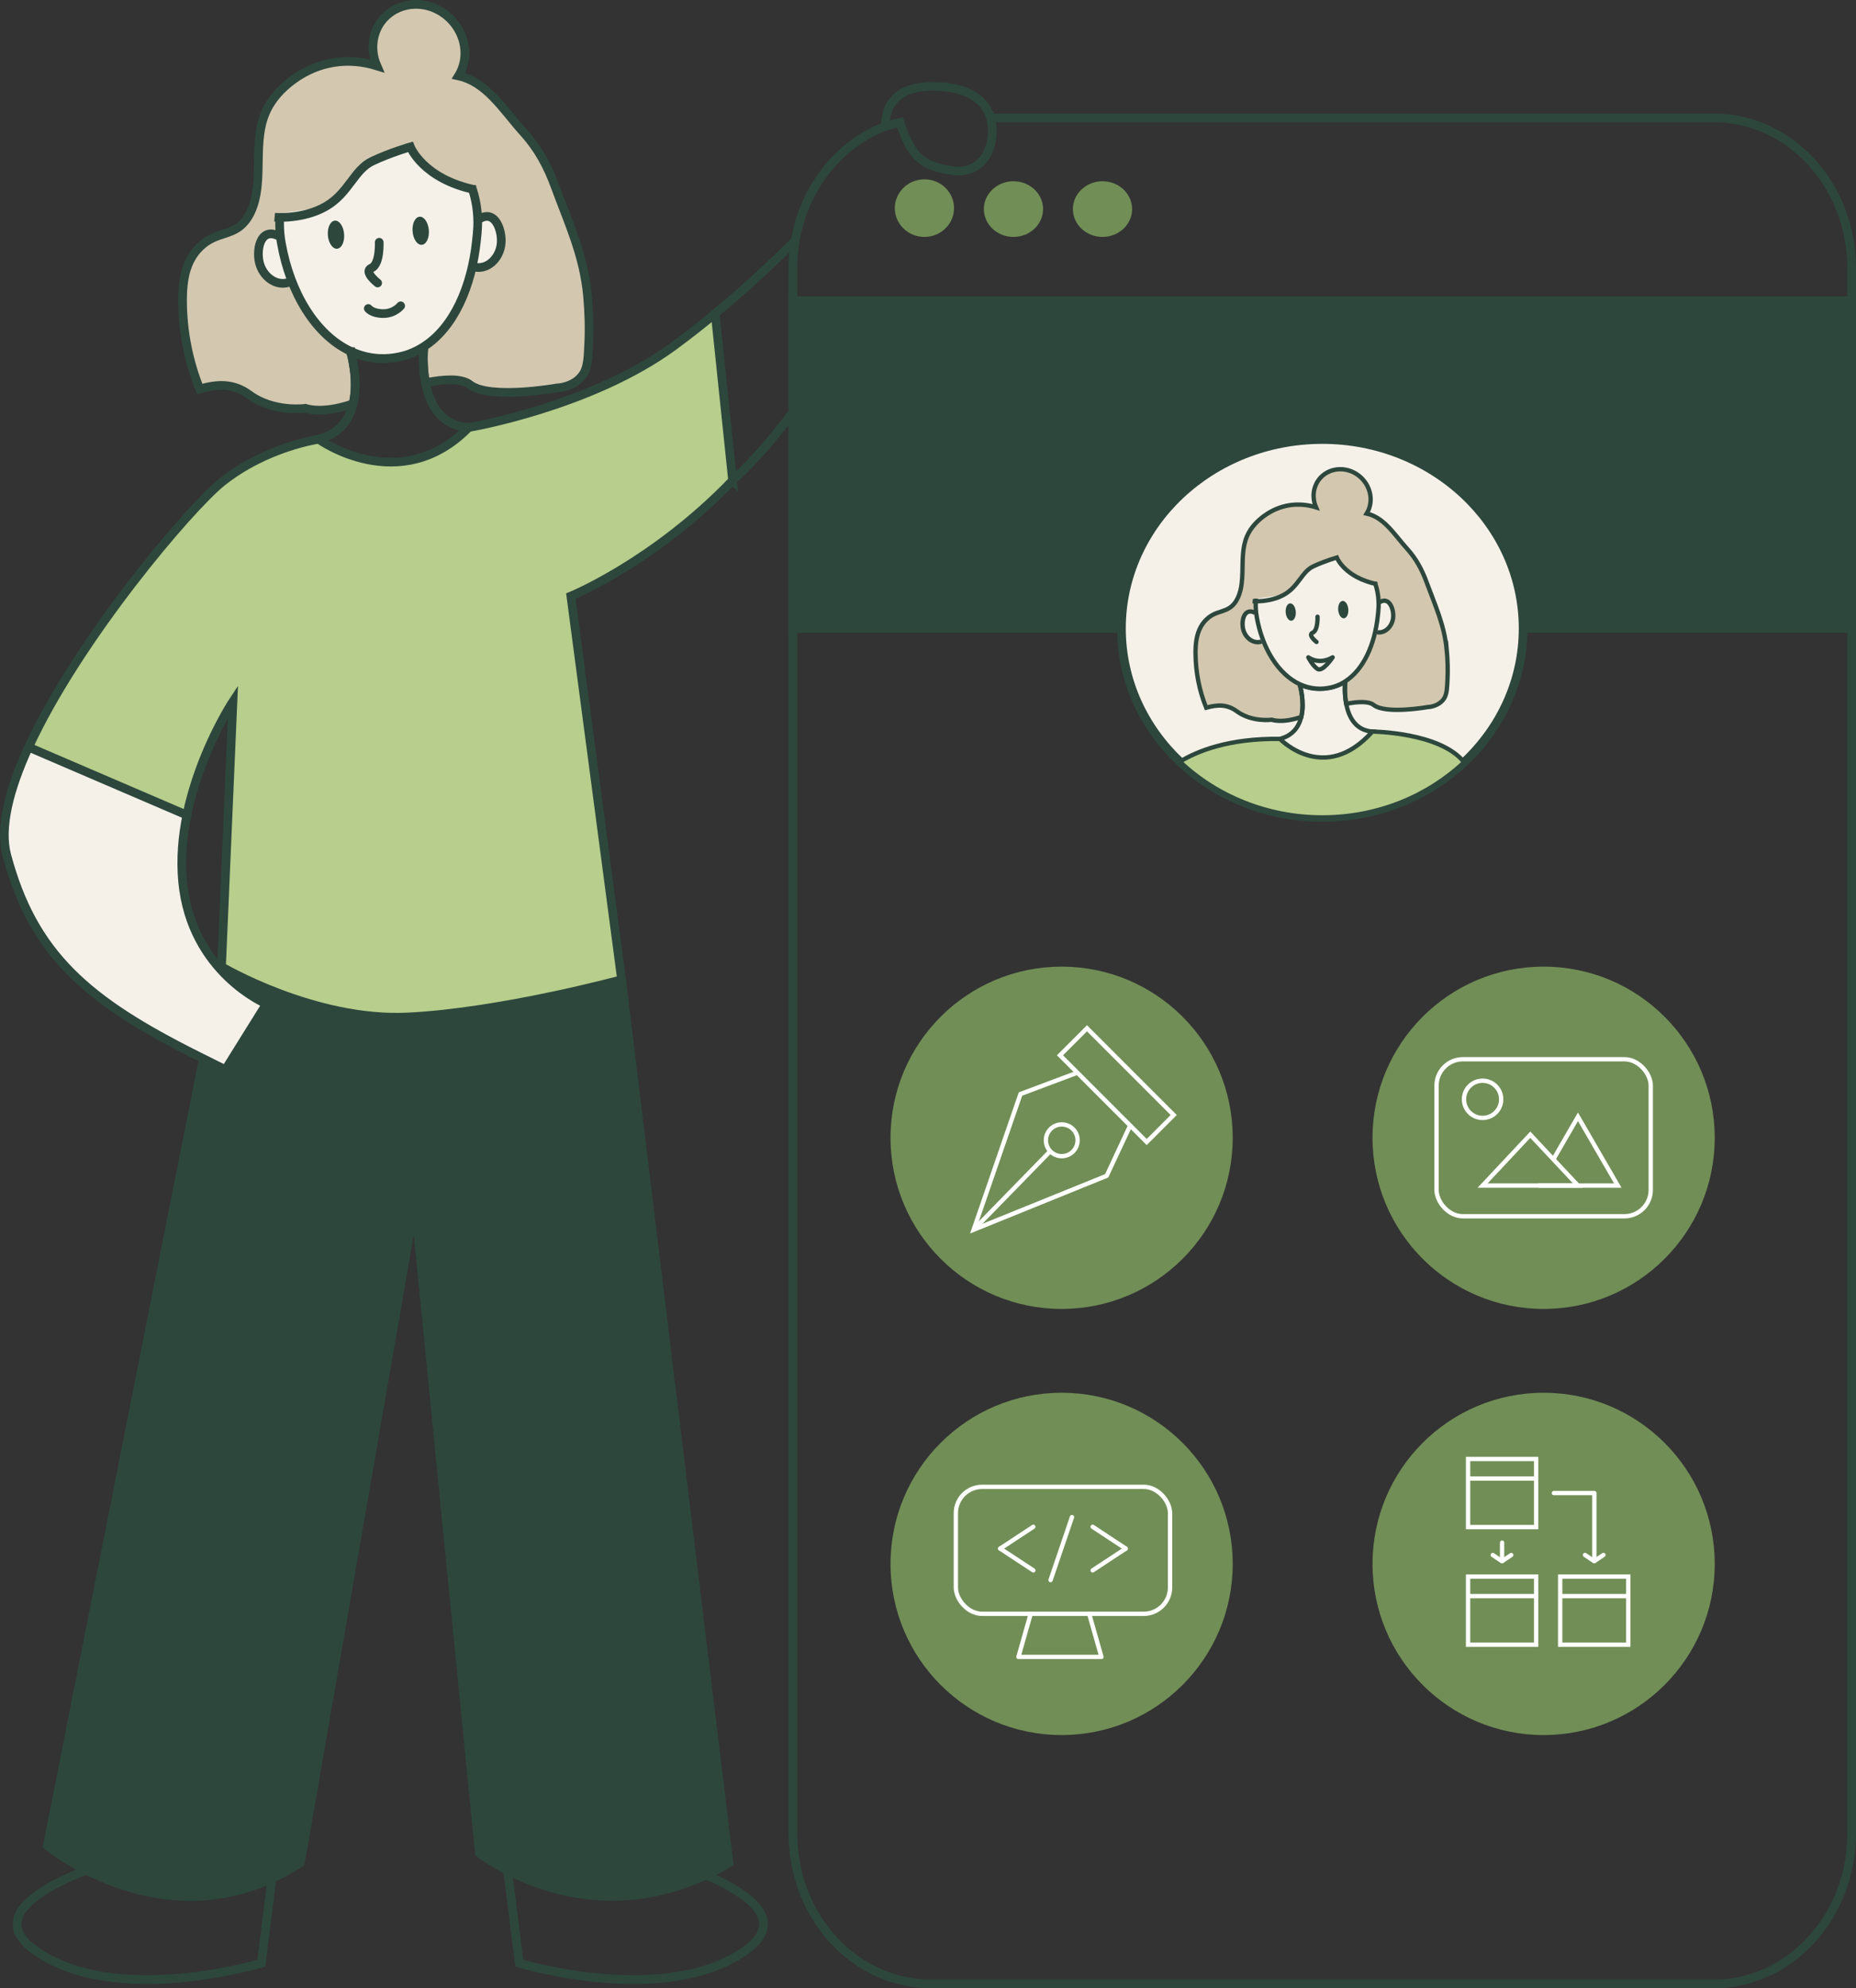 <?xml version="1.0" encoding="UTF-8"?>
<svg xmlns="http://www.w3.org/2000/svg" viewBox="0 0 428.15 458.5">
  <rect x="0" y="0" width="428.15" height="458.5" fill="#333333" stroke="none"/>
  <defs>
    <style>
      .cls-1, .cls-2 {
        stroke-linejoin: round;
      }

      .cls-1, .cls-2, .cls-3, .cls-4, .cls-5, .cls-6, .cls-7, .cls-8 {
        fill: none;
      }

      .cls-1, .cls-3, .cls-4, .cls-5 {
        stroke-linecap: round;
      }

      .cls-1, .cls-4, .cls-7 {
        stroke: #fff;
      }

      .cls-2, .cls-9, .cls-10, .cls-11, .cls-12, .cls-3, .cls-13, .cls-14, .cls-15, .cls-5, .cls-6, .cls-8 {
        stroke: #2d473d;
      }

      .cls-9, .cls-10, .cls-11, .cls-12, .cls-3, .cls-4, .cls-13, .cls-14, .cls-15, .cls-5, .cls-6, .cls-7, .cls-8 {
        stroke-miterlimit: 10;
      }

      .cls-9, .cls-10, .cls-11, .cls-12, .cls-5, .cls-6 {
        stroke-width: 2px;
      }

      .cls-9, .cls-13 {
        fill: #b7ce8c;
      }

      .cls-10, .cls-14 {
        fill: #f5f1e9;
      }

      .cls-11, .cls-16 {
        fill: #2d473d;
      }

      .cls-12, .cls-15 {
        fill: #d3c7af;
      }

      .cls-16, .cls-17 {
        stroke-width: 0px;
      }

      .cls-17 {
        fill: #718e56;
      }
    </style>
  </defs>
  <g id="Layer_2" data-name="Layer 2">
    <path class="cls-11" d="m143.39,225.93l24.78,203.71c-31.58,18.58-57.59-2.32-57.59-2.32l-14.86-150-26.41,152.24c-30.07,19.61-58.39-3.92-58.39-3.92l40.17-202.7,92.3,3.01Z"/>
    <path class="cls-12" d="m135.53,68.18c.34,3.78.47,7.62.26,11.41-.12,2.01-.09,4.9-1.21,6.63-2.08,3.19-6.07,3.24-6.07,3.24,0,0-15.61,2.78-20.12-.76-1.89-1.49-5.82-1.31-10.24-.44-.71-3.69-.48-7.18-.39-8.22-2.34,1.45-4.98,2.34-7.93,2.58-3.19.26-6.2-.3-8.95-1.5.12.46,1.89,6.54.57,12-.22.07-.41.13-.61.2-6.83,2.23-10.38.84-10.38.84,0,0-7.3,1.04-12.98-3.13-3.71-2.73-7.32-2.47-11.4-1.34-2.57-6.34-3.92-13.23-3.97-20.11-.03-3.43.31-7,1.94-9.94,1.16-2.11,2.97-3.81,5.08-4.78,1.85-.86,3.95-1.17,5.68-2.3,2.76-1.83,4.02-5.44,4.45-8.89.19-1.51.27-3.03.3-4.58.11-4.45-.05-8.96,1.63-12.98,1.33-3.21,3.75-5.78,6.47-7.76,5.87-4.26,12.71-5.2,19.28-3.16-1.04-2.38-1.23-5.09-.37-7.63,1.87-5.39,7.87-7.97,13.44-5.77,5.54,2.22,8.54,8.37,6.68,13.76-.23.7-.55,1.35-.92,1.95,3.13.68,5.62,2.5,7.87,4.77,2.51,2.51,4.71,5.59,7.21,8.35,3.32,3.68,5.51,7.75,7.23,12.47,3.13,8.49,6.6,15.87,7.45,25.08Z"/>
    <path class="cls-10" d="m64.27,54.42c-4.37-2.23-5.33,3.66-4.26,6.74s4.02,4.85,6.6,3.96"/>
    <path class="cls-10" d="m110.25,50.71c3.96-2.9,5.85,2.75,5.29,5.96s-3.19,5.44-5.88,4.97"/>
    <path class="cls-6" d="m76.27,46.93l28.82-4.23h.01"/>
    <path class="cls-10" d="m108.76,42.95s.02.07.03.11c.81,2.26,1.28,4.65,1.39,7.13v.09c.04.72.04,1.44,0,2.16-.06,1-.14,2-.26,2.97v.03c-1.13,10.76-5.27,20.1-12.16,24.5-1.09.71-2.25,1.29-3.48,1.73-.41.15-.82.27-1.25.39-.29.07-.57.15-.87.21-.16.04-.31.06-.47.09-.25.05-.5.09-.76.13-.36.05-.73.1-1.1.13-.79.06-1.59.08-2.36.04-.29-.01-.58-.04-.86-.07-1.99-.19-3.92-.75-5.73-1.58h0c-8.03-3.74-13.93-13.36-15.97-24.9-.41-2.28-.5-4.54-.32-6.73,0-.06,0-.13,0-.19"/>
    <path class="cls-6" d="m80.87,81.09h.01s0,.02,0,.02c.13.46,1.88,6.55.57,12-.86,3.6-3.07,6.94-7.96,8.18-.07.02-.14.03-.21.04"/>
    <path class="cls-10" d="m63.35,50.1s6.54.57,11.85-2.52,6.45-8.43,10.72-10.43,8.74-3.28,8.74-3.28c0,0,2.88,7.4,15.01,9.91"/>
    <path class="cls-6" d="m97.8,79.72s-.01.11-.03.3c-.09,1.05-.32,4.53.39,8.22.9,4.77,3.37,9.86,9.73,10.32.08,0,.15.01.22.02.3.03.62.05.91.08.06,0,.1.01.16.02"/>
    <path class="cls-5" d="m84.96,71.14s.89,1.18,3.47,1.18,4-1.79,4-1.79"/>
    <ellipse class="cls-16" cx="97.05" cy="53.22" rx="1.88" ry="3.25" transform="translate(-3.97 7.99) rotate(-4.62)"/>
    <ellipse class="cls-16" cx="77.51" cy="54.12" rx="1.88" ry="3.25" transform="translate(-4.11 6.42) rotate(-4.62)"/>
    <path class="cls-5" d="m87.48,55.87s.22,5.08-1.77,5.92,1.41,3.47,1.41,3.47"/>
    <path class="cls-6" d="m182.91,95.04c-4.43,5.9-9.09,11.41-13.92,15.78"/>
    <path class="cls-6" d="m183.53,55.4c-5.18,5.17-11.49,11.08-18.56,16.92"/>
    <path class="cls-10" d="m43.1,187.97c-.99,4.88-1.47,10.11-.97,15.36,2,21,19.32,28.18,19.32,28.18l-9.45,15.17s18.68,9.35-6.53-3.25S7.67,220.13,1.56,197.22c-1.7-6.39.6-15.26,5.03-24.92"/>
    <path class="cls-6" d="m117.1,431.34l2.69,21.4s33.76,10.23,52.24-2.98-31.41-24.47-31.41-24.47l-23.52,6.04Z"/>
    <path class="cls-6" d="m62.97,431.34l-2.69,21.4s-33.76,10.23-52.24-2.98c-18.49-13.21,31.41-24.47,31.41-24.47l23.52,6.04Z"/>
    <path class="cls-9" d="m168.99,110.82c-18.16,18.85-37.3,26.65-37.3,26.65l11.7,88.46s-27.69,7.54-49.31,8.6-42.98-11.6-42.98-11.6l2.64-61.18s-7.65,11.58-10.63,26.23l-36.5-15.67c11.46-24.96,37.14-55.14,44.5-61.06,10.2-8.21,22.39-9.95,22.39-9.95,0,0,18.71,13.51,34.61-2.71,0,0,28.21-4.74,47.4-18.86,3.28-2.41,6.44-4.9,9.47-7.4l4.02,38.5Z"/>
  </g>
  <g id="Layer_3" data-name="Layer 3">
    <path class="cls-6" d="m204.93,28.86c-.1.04-.21.07-.31.12-12.62,4.58-21.71,17.6-21.71,32.92v360.9c0,19.17,14.21,34.7,31.75,34.7h180.74c17.53,0,31.75-15.53,31.75-34.7V61.9c0-19.16-14.22-34.7-31.75-34.7h-167.39"/>
    <line class="cls-6" x1="182.9" y1="69.36" x2="427.15" y2="69.36"/>
    <ellipse class="cls-17" cx="213.25" cy="48" rx="6.83" ry="6.64"/>
    <ellipse class="cls-17" cx="233.79" cy="48.22" rx="6.83" ry="6.42"/>
    <ellipse class="cls-17" cx="254.33" cy="48.22" rx="6.83" ry="6.42"/>
    <path class="cls-6" d="m212.99,37.15c1.53,1.03,3.36,1.62,5.35,1.97.21.04.42.07.64.11,1.31.21,2.66.34,3.95.03,4.33-1.05,6.03-5.29,5.98-9.35-.03-2.18-.7-4.33-2.15-5.99-2.49-2.85-6.52-3.75-10.14-3.97-13.49-.81-12.3,9.14-12.3,9.14,0,0,3.3-.86,3.3-.86.61,2.01,1.44,4.01,2.5,5.83.77,1.32,1.74,2.32,2.87,3.08Z"/>
    <rect class="cls-11" x="182.9" y="69.36" width="244.25" height="75.57"/>
    <path class="cls-10" d="m351.36,144.93c0,12.05-5.2,22.96-13.61,30.86-8.38,7.86-19.94,12.72-32.72,12.72s-24.46-4.91-32.85-12.85c-8.33-7.88-13.48-18.73-13.48-30.73,0-24.06,20.74-43.57,46.33-43.57s46.33,19.51,46.33,43.57Z"/>
    <circle class="cls-17" cx="244.9" cy="262.39" r="39.47"/>
    <circle class="cls-17" cx="356.09" cy="262.39" r="39.47"/>
    <circle class="cls-17" cx="244.9" cy="360.66" r="39.47"/>
    <circle class="cls-17" cx="356.09" cy="360.66" r="39.47"/>
    <g>
      <rect class="cls-7" x="243.49" y="245.85" width="28.29" height="8.81" transform="translate(252.42 -108.88) rotate(45)"/>
      <polyline class="cls-7" points="248.52 247.38 235.41 252.3 224.61 283.59 255.29 271.16 260.71 259.57"/>
      <circle class="cls-7" cx="244.93" cy="262.97" r="3.66"/>
      <line class="cls-7" x1="224.61" y1="283.59" x2="242.28" y2="265.48"/>
    </g>
    <g>
      <rect class="cls-7" x="220.5" y="342.89" width="49.41" height="29.28" rx="6.07" ry="6.07"/>
      <polyline class="cls-1" points="251.26 372.18 254.08 382.11 234.94 382.11 237.76 372.18"/>
      <g>
        <line class="cls-4" x1="230.73" y1="357.13" x2="238.37" y2="352.1"/>
        <line class="cls-4" x1="238.37" y1="362.15" x2="230.73" y2="357.13"/>
      </g>
      <g>
        <line class="cls-4" x1="259.69" y1="357.13" x2="252.06" y2="352.1"/>
        <line class="cls-4" x1="252.06" y1="362.15" x2="259.69" y2="357.13"/>
      </g>
      <line class="cls-4" x1="247.29" y1="349.87" x2="242.35" y2="364.39"/>
    </g>
    <rect class="cls-7" x="331.39" y="244.28" width="49.41" height="36.21" rx="6.07" ry="6.07"/>
    <polyline class="cls-7" points="354.83 273.41 364.01 273.41 373.2 273.41 364.01 257.55 358.34 267.35"/>
    <polygon class="cls-7" points="353.01 261.68 342.01 273.41 364.01 273.41 353.01 261.68"/>
    <circle class="cls-7" cx="342.01" cy="253.52" r="4.29"/>
    <g>
      <rect class="cls-7" x="338.66" y="336.46" width="15.71" height="15.71"/>
      <line class="cls-7" x1="338.66" y1="340.97" x2="354.37" y2="340.97"/>
    </g>
    <g>
      <rect class="cls-7" x="338.66" y="363.58" width="15.71" height="15.71"/>
      <line class="cls-7" x1="338.66" y1="368.09" x2="354.37" y2="368.09"/>
    </g>
    <g>
      <rect class="cls-7" x="359.91" y="363.58" width="15.71" height="15.71"/>
      <line class="cls-7" x1="359.91" y1="368.09" x2="375.62" y2="368.09"/>
    </g>
    <line class="cls-1" x1="346.51" y1="355.76" x2="346.51" y2="359.99"/>
    <line class="cls-1" x1="346.51" y1="360.03" x2="348.62" y2="358.61"/>
    <line class="cls-1" x1="346.46" y1="360.03" x2="344.36" y2="358.61"/>
    <line class="cls-1" x1="367.79" y1="360.01" x2="369.89" y2="358.6"/>
    <line class="cls-1" x1="367.74" y1="360.01" x2="365.64" y2="358.6"/>
    <polyline class="cls-1" points="358.46 344.32 367.79 344.32 367.79 355.74 367.79 359.98"/>
  </g>
  <g id="Layer_4" data-name="Layer 4">
    <path class="cls-15" d="m333.74,149.86c.21,2.35.29,4.73.16,7.08-.08,1.25-.06,3.04-.75,4.11-1.29,1.98-3.77,2.01-3.77,2.01,0,0-9.68,1.72-12.48-.47-1.17-.92-3.61-.81-6.35-.27-.44-2.29-.3-4.46-.24-5.1-1.45.9-3.09,1.45-4.92,1.6-1.98.16-3.85-.18-5.55-.93.08.29,1.17,4.06.35,7.45-.14.04-.26.08-.38.12-4.24,1.38-6.44.52-6.44.52,0,0-4.53.64-8.05-1.94-2.3-1.69-4.54-1.53-7.07-.83-1.59-3.93-2.43-8.21-2.46-12.47-.02-2.13.19-4.34,1.2-6.17.72-1.31,1.84-2.37,3.15-2.97,1.15-.53,2.45-.72,3.52-1.43,1.72-1.13,2.49-3.38,2.76-5.51.12-.94.16-1.88.19-2.84.07-2.76-.03-5.56,1.01-8.05.83-1.99,2.33-3.59,4.01-4.81,3.64-2.64,7.89-3.22,11.96-1.96-.64-1.48-.77-3.16-.23-4.73,1.16-3.34,4.88-4.94,8.34-3.58,3.44,1.37,5.3,5.19,4.14,8.54-.14.44-.34.84-.57,1.21,1.94.42,3.48,1.55,4.88,2.96,1.55,1.56,2.92,3.47,4.47,5.18,2.06,2.28,3.42,4.81,4.49,7.74,1.94,5.26,4.09,9.85,4.62,15.56Z"/>
    <path class="cls-14" d="m289.53,141.32c-2.71-1.38-3.31,2.27-2.64,4.18s2.49,3.01,4.1,2.46"/>
    <path class="cls-14" d="m318.06,139.02c2.45-1.8,3.63,1.71,3.28,3.7s-1.98,3.37-3.65,3.08"/>
    <path class="cls-8" d="m296.98,136.67l17.88-2.63h0"/>
    <path class="cls-14" d="m317.13,134.2s.01.05.02.07c.5,1.4.8,2.89.86,4.42v.05c.03.45.02.89,0,1.34-.03.62-.09,1.24-.16,1.84v.02c-.7,6.68-3.27,12.47-7.54,15.2-.67.44-1.39.8-2.16,1.07-.26.09-.51.17-.78.24-.18.05-.36.09-.54.13-.1.02-.19.04-.29.05-.15.03-.31.06-.47.08-.22.03-.45.06-.68.08-.49.04-.98.05-1.47.02-.18,0-.36-.03-.54-.04-1.24-.12-2.43-.47-3.55-.98h0c-4.98-2.32-8.64-8.29-9.91-15.45-.25-1.42-.31-2.82-.2-4.17,0-.04,0-.08,0-.12"/>
    <path class="cls-8" d="m299.83,157.87h0s0,.01,0,.01c.08.29,1.17,4.06.35,7.44-.53,2.24-1.91,4.3-4.94,5.08-.04.01-.09.02-.13.02"/>
    <path class="cls-14" d="m288.96,138.64s4.06.36,7.35-1.56c3.3-1.92,4-5.23,6.65-6.47s5.42-2.03,5.42-2.03c0,0,1.79,4.59,9.31,6.15"/>
    <path class="cls-8" d="m310.33,157.02s0,.07-.02.19c-.06.65-.2,2.81.24,5.1.56,2.96,2.09,6.12,6.03,6.4.05,0,.09,0,.14,0,.19.02.38.03.57.05.04,0,.06,0,.1.01"/>
    <path class="cls-2" d="m307.41,151.59s-1.28.84-2.88.84-2.72-.84-2.72-.84c0,0,.86,1.76,2.06,2.65s3.55-2.65,3.55-2.65Z"/>
    <ellipse class="cls-16" cx="309.87" cy="140.58" rx="1.17" ry="2.01" transform="translate(-10.32 25.42) rotate(-4.62)"/>
    <ellipse class="cls-16" cx="297.75" cy="141.14" rx="1.17" ry="2.01" transform="translate(-10.4 24.45) rotate(-4.62)"/>
    <path class="cls-3" d="m303.93,142.22s.14,3.15-1.1,3.68.87,2.15.87,2.15"/>
    <path class="cls-13" d="m337.75,175.79c-8.38,7.86-19.94,12.72-32.72,12.72s-24.46-4.91-32.85-12.85c3.87-2.38,11.19-5.42,23.08-5.26,0,0,10.23,10.71,21.33-1.69,0,0,15.65.14,21.16,7.08Z"/>
  </g>
</svg>